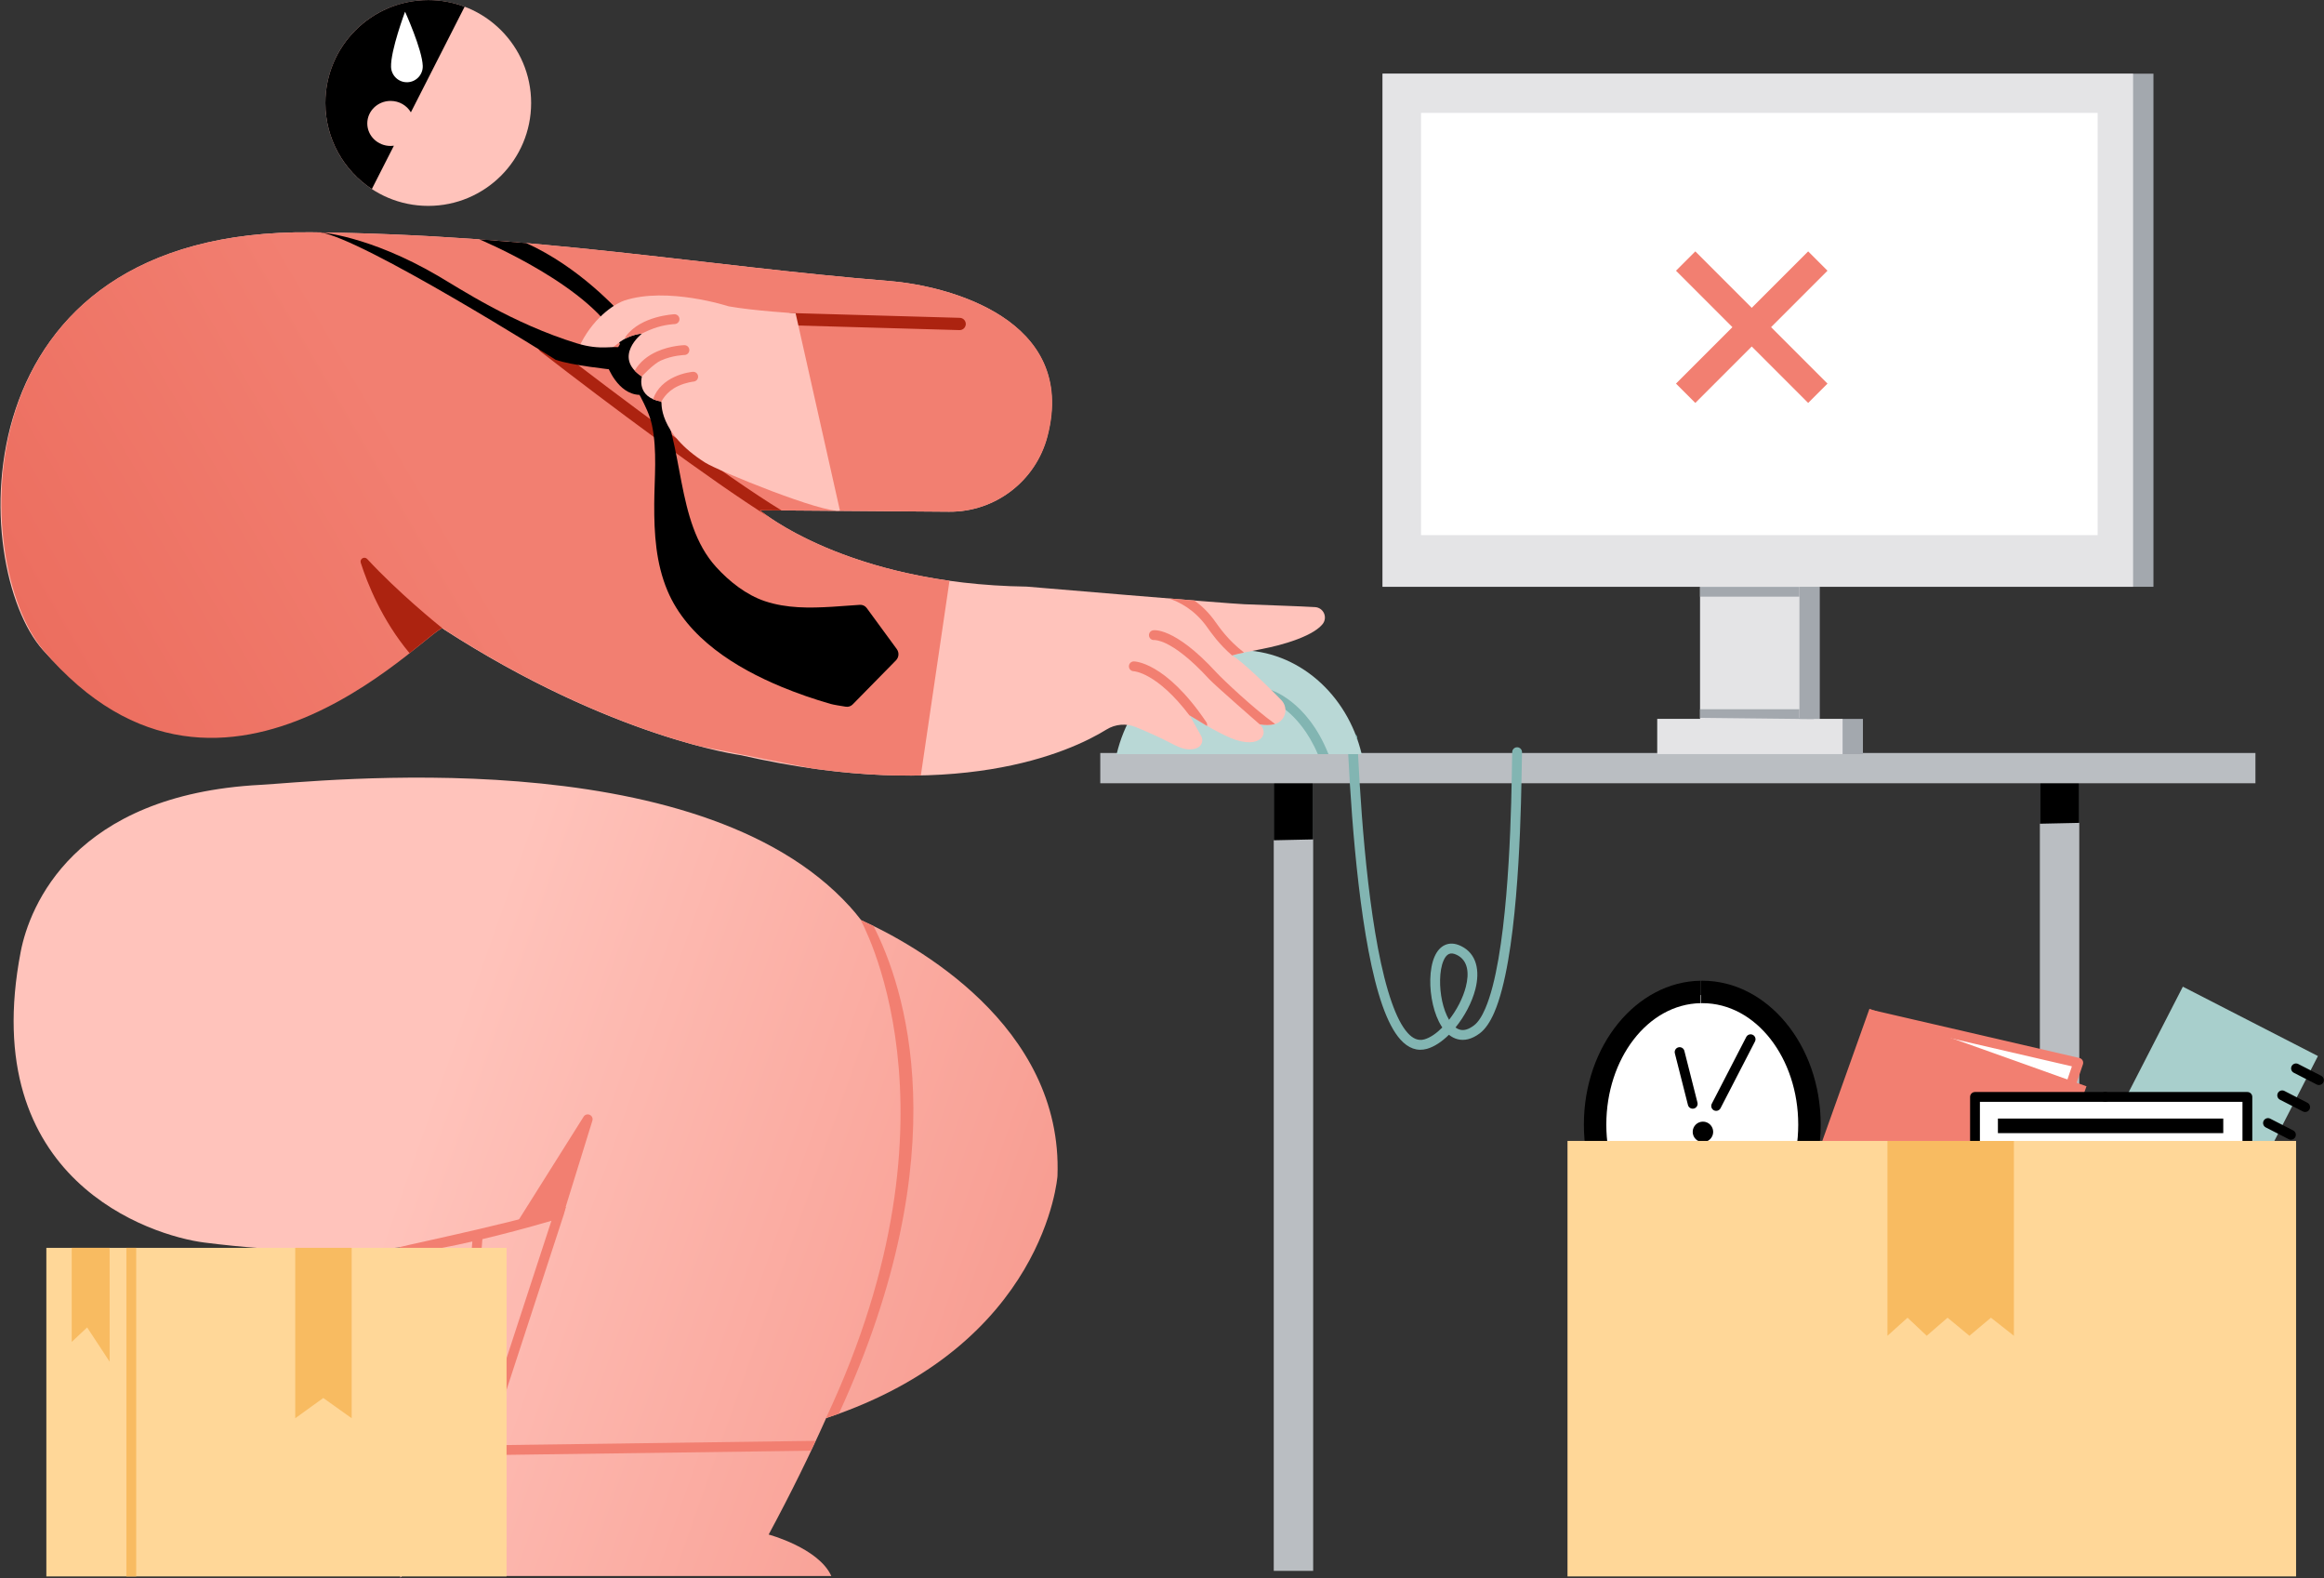<svg width="3139" height="2131" viewBox="0 0 3139 2131" fill="none" xmlns="http://www.w3.org/2000/svg">
<rect x="0" y="0" width="3139" height="2131" fill="#333333" stroke="none"/>
<path fill-rule="evenodd" clip-rule="evenodd" d="M1773.68 2121.11V1040.16H1720.44V2121.11H1773.68ZM2808.46 2121.11V1040.16H2755.22V2121.11H2808.46Z" fill="#BABEC2"/>
<path fill-rule="evenodd" clip-rule="evenodd" d="M1773.68 1133.45L1720.44 1134.6V1040.16H1773.68V1133.45ZM2808.46 1043.63V1111.12L2755.22 1112.26V1043.44L2808.46 1043.63Z" fill="black"/>
<path d="M3046.39 1016.75H1486.13V1057.62H3046.39V1016.75Z" fill="#BABEC2"/>
<path fill-rule="evenodd" clip-rule="evenodd" d="M1508.24 1018.27C1527.43 937.531 1594.29 877.866 1673.73 877.866C1753.16 877.866 1820.02 937.531 1839.21 1018.27H1508.24Z" fill="#B9D8D6"/>
<path fill-rule="evenodd" clip-rule="evenodd" d="M1779.97 1018.28C1753.57 956.625 1711.98 944.088 1711.98 944.088C1708.47 943.072 1706.43 939.393 1707.44 935.879C1708.47 932.364 1712.14 930.336 1715.66 931.352C1715.66 931.352 1765.3 945.147 1794.33 1018.28H1779.97Z" fill="#82B5B2"/>
<path fill-rule="evenodd" clip-rule="evenodd" d="M1834.29 1018.27C1839.21 1116.62 1850.92 1271.5 1879.76 1353.37C1886.1 1371.38 1893.18 1385.75 1901.38 1394.81C1908.08 1402.24 1915.43 1405.82 1923.83 1403.45C1931.94 1401.16 1940.3 1395.25 1948.13 1387.39C1947.76 1386.86 1947.41 1386.33 1947.07 1385.78C1936.83 1369.81 1931.41 1344.74 1931.85 1322.77C1932.09 1310.75 1934.09 1299.67 1937.79 1291.4C1941.07 1284.04 1945.76 1278.76 1951.49 1276.12C1957.46 1273.37 1964.75 1273.22 1973.36 1277.4C1994.56 1287.65 1999.16 1310.62 1992.75 1335.76C1988.19 1353.55 1978.17 1372.38 1965.92 1387.39C1967.83 1388.82 1969.88 1389.86 1972.1 1390.42C1977.57 1391.8 1983.75 1389.96 1990.81 1384.64C1996.66 1380.25 2001.6 1372.33 2006.09 1361.97C2013.5 1344.89 2019.3 1321.47 2023.92 1294.83C2042.26 1189.19 2041.75 1033.83 2042.53 1015.37C2042.68 1011.73 2045.77 1008.88 2049.44 1009.03C2053.08 1009.19 2055.93 1012.29 2055.77 1015.94C2054.99 1034.51 2055.44 1190.82 2036.98 1297.1C2032.14 1324.94 2025.99 1349.4 2018.25 1367.24C2012.65 1380.17 2006.07 1389.76 1998.78 1395.25C1987.6 1403.65 1977.52 1405.45 1968.87 1403.28C1964.65 1402.22 1960.67 1400.15 1957.04 1397.22C1947.53 1406.63 1937.22 1413.44 1927.45 1416.21C1914.16 1419.95 1902.13 1415.43 1891.54 1403.7C1882.44 1393.62 1874.31 1377.8 1867.25 1357.78C1838.03 1274.8 1826 1117.66 1821.02 1018.27H1834.29ZM1957.24 1377.03C1967.58 1363.86 1976 1347.76 1979.89 1332.48C1984.58 1314.13 1983.06 1296.82 1967.6 1289.33C1963.4 1287.31 1959.92 1286.83 1957.02 1288.17C1953.91 1289.61 1951.69 1292.77 1949.88 1296.8C1946.8 1303.71 1945.31 1312.99 1945.11 1323.03C1944.73 1341.67 1948.89 1362.92 1957.24 1377.03ZM1830.1 991.03C1831.9 992.14 1833.16 994.096 1833.26 996.383L1833.43 1000.08C1832.38 997.029 1831.27 993.996 1830.1 991.03Z" fill="#82B5B2"/>
<path d="M2295.95 1693.3C2370.24 1693.3 2430.46 1615.01 2430.46 1518.42C2430.46 1421.84 2370.24 1343.55 2295.95 1343.55C2221.65 1343.55 2161.43 1421.84 2161.43 1518.42C2161.43 1615.01 2221.65 1693.3 2295.95 1693.3Z" fill="white"/>
<path fill-rule="evenodd" clip-rule="evenodd" d="M2296.86 1324.26V1354.56C2225.51 1355.96 2169.64 1429.64 2169.64 1518.49C2169.64 1607.33 2225.51 1681.01 2296.86 1682.41V1712.73C2210.66 1711.37 2139.32 1625.64 2139.32 1518.49C2139.32 1411.33 2210.66 1325.6 2296.86 1324.26Z" fill="black"/>
<path fill-rule="evenodd" clip-rule="evenodd" d="M2297.37 1324.32L2299.5 1324.26C2386.65 1324.26 2459.18 1410.52 2459.18 1518.56C2459.18 1626.6 2386.65 1712.86 2299.5 1712.86L2297.37 1712.8V1682.47L2299.5 1682.55C2371.88 1682.55 2428.85 1608.29 2428.85 1518.56C2428.85 1428.83 2371.88 1354.56 2299.5 1354.56L2297.37 1354.63V1324.32Z" fill="black"/>
<path fill-rule="evenodd" clip-rule="evenodd" d="M2300.15 1514.54C2307.77 1514.54 2313.97 1520.72 2313.97 1528.36C2313.97 1535.98 2307.77 1542.18 2300.15 1542.18C2292.51 1542.18 2286.31 1535.98 2286.31 1528.36C2286.31 1520.72 2292.51 1514.54 2300.15 1514.54ZM2323.89 1496.41L2370.42 1406.32C2372.1 1403.07 2370.82 1399.06 2367.57 1397.38C2364.31 1395.71 2360.32 1396.99 2358.64 1400.23L2312.11 1490.33C2310.42 1493.58 2311.7 1497.59 2314.96 1499.26C2318.21 1500.93 2322.2 1499.66 2323.89 1496.41ZM2262.2 1422.24L2279.9 1492.07C2280.79 1495.61 2284.39 1497.75 2287.95 1496.86C2291.5 1495.96 2293.64 1492.35 2292.74 1488.8L2275.06 1418.99C2274.17 1415.43 2270.55 1413.29 2267.01 1414.19C2263.46 1415.08 2261.31 1418.69 2262.2 1422.24Z" fill="black"/>
<path d="M3130.81 1425.97L2948.34 1332.29L2825.03 1572.44L3007.5 1666.13L3130.81 1425.97Z" fill="#A8CFCC"/>
<path fill-rule="evenodd" clip-rule="evenodd" d="M3002.79 1634.55L3033.78 1650.44C3037.04 1652.12 3041.04 1650.82 3042.71 1647.58C3044.38 1644.31 3043.09 1640.32 3039.83 1638.65L3008.84 1622.75C3005.58 1621.1 3001.58 1622.37 2999.91 1625.64C2998.25 1628.89 2999.53 1632.9 3002.79 1634.55ZM3021.96 1597.15L3052.97 1613.03C3056.21 1614.7 3060.22 1613.41 3061.88 1610.16C3063.56 1606.91 3062.26 1602.9 3059.02 1601.25L3028.01 1585.36C3024.76 1583.68 3020.77 1584.97 3019.1 1588.22C3017.42 1591.47 3018.72 1595.48 3021.96 1597.15ZM3041.15 1559.74L3072.14 1575.63C3075.4 1577.29 3079.4 1576.01 3081.07 1572.75C3082.74 1569.5 3081.45 1565.5 3078.19 1563.83L3047.2 1547.94C3043.94 1546.27 3039.94 1547.56 3038.27 1550.81C3036.61 1554.07 3037.9 1558.06 3041.15 1559.74ZM3060.34 1522.32L3091.33 1538.21C3094.57 1539.89 3098.58 1538.59 3100.24 1535.33C3101.92 1532.08 3100.62 1528.09 3097.38 1526.41L3066.37 1510.52C3063.12 1508.85 3059.13 1510.14 3057.46 1513.39C3055.78 1516.66 3057.08 1520.65 3060.34 1522.32ZM3079.51 1484.91L3110.52 1500.8C3113.76 1502.47 3117.76 1501.18 3119.43 1497.91C3121.1 1494.67 3119.81 1490.67 3116.56 1489L3085.56 1473.11C3082.31 1471.43 3078.3 1472.73 3076.65 1475.97C3074.97 1479.24 3076.26 1483.23 3079.51 1484.91ZM3098.17 1448.5L3129.17 1464.39C3132.42 1466.07 3136.41 1464.77 3138.09 1461.53C3139.76 1458.28 3138.47 1454.27 3135.22 1452.61L3104.22 1436.72C3100.97 1435.05 3096.96 1436.34 3095.3 1439.59C3093.63 1442.83 3094.92 1446.84 3098.17 1448.5Z" fill="black"/>
<path fill-rule="evenodd" clip-rule="evenodd" d="M2530.99 1370.36L2812.01 1437.05L2797.06 1478.96L2530.99 1370.36Z" fill="white"/>
<path d="M2818.2 1466.8L2525.04 1362.18L2392 1734.99L2685.16 1839.61L2818.2 1466.8Z" fill="#F27F71"/>
<path fill-rule="evenodd" clip-rule="evenodd" d="M2798.49 1439.86L2529.08 1377.45C2525.51 1376.63 2523.29 1373.06 2524.1 1369.48C2524.93 1365.92 2528.5 1363.7 2532.06 1364.53L2808.62 1428.59C2810.44 1429.02 2812 1430.2 2812.91 1431.82C2813.82 1433.46 2814 1435.4 2813.39 1437.19L2798.31 1481.57C2797.13 1485.03 2793.37 1486.88 2789.91 1485.71C2786.45 1484.53 2784.59 1480.75 2785.77 1477.29L2798.49 1439.86Z" fill="#F27F71"/>
<path d="M3035.81 1481.16H2667.62V1921.22H3035.81V1481.16Z" fill="white"/>
<path fill-rule="evenodd" clip-rule="evenodd" d="M3002.94 1871.15H2698.56V1890.84H3002.94V1871.15ZM3002.94 1835.08H2698.56V1854.76H3002.94V1835.08ZM3002.94 1799H2698.56V1818.69H3002.94V1799ZM3002.94 1762.93H2698.56V1782.62H3002.94V1762.93ZM3002.94 1726.86H2698.56V1746.54H3002.94V1726.86ZM3002.94 1690.78H2698.56V1710.47H3002.94V1690.78ZM3002.94 1654.71H2698.56V1674.4H3002.94V1654.71ZM3002.94 1618.64H2698.56V1638.32H3002.94V1618.64ZM3002.94 1582.56H2698.56V1602.25H3002.94V1582.56ZM3002.94 1546.49H2698.56V1566.17H3002.94V1546.49ZM3002.94 1510.37H2698.56V1530.05H3002.94V1510.37Z" fill="black"/>
<path fill-rule="evenodd" clip-rule="evenodd" d="M2674.24 1914.59H2853C2856.65 1914.59 2859.63 1917.56 2859.63 1921.22C2859.63 1924.88 2856.65 1927.85 2853 1927.85H2667.61C2663.95 1927.85 2660.98 1924.88 2660.98 1921.22V1481.16C2660.98 1477.5 2663.95 1474.53 2667.61 1474.53H2843.64C2847.28 1474.53 2850.27 1477.5 2850.27 1481.16C2850.27 1484.82 2847.28 1487.79 2843.64 1487.79H2674.24V1914.59Z" fill="black"/>
<path fill-rule="evenodd" clip-rule="evenodd" d="M3028.88 1487.79H2843.34C2839.68 1487.79 2836.71 1484.82 2836.71 1481.16C2836.71 1477.5 2839.68 1474.53 2843.34 1474.53H3035.51C3039.17 1474.53 3042.14 1477.5 3042.14 1481.16V1921.22C3042.14 1924.88 3039.17 1927.85 3035.51 1927.85H2852.7C2849.04 1927.85 2846.08 1924.88 2846.08 1921.22C2846.08 1917.56 2849.04 1914.59 2852.7 1914.59H3028.88V1487.79Z" fill="black"/>
<path d="M3101.3 1540.57H2117.21V2128.64H3101.3V1540.57Z" fill="#FFD798"/>
<path fill-rule="evenodd" clip-rule="evenodd" d="M2720.15 1540.59V1803.69L2689.13 1779.28L2660.07 1803.69L2630.57 1779.28L2602.4 1803.69L2576.5 1779.28L2549.36 1803.69V1540.59H2720.15Z" fill="#F8BB61"/>
<path d="M578.443 278.011C655.188 278.011 717.401 215.797 717.401 139.052C717.401 62.308 655.188 0.094 578.443 0.094C501.698 0.094 439.484 62.308 439.484 139.052C439.484 215.797 501.698 278.011 578.443 278.011Z" fill="#FFC3BB"/>
<path fill-rule="evenodd" clip-rule="evenodd" d="M502.243 255.245C464.449 230.392 439.484 187.615 439.484 139.052C439.484 62.36 501.75 0.094 578.444 0.094C595.737 0.094 612.299 3.26 627.584 9.047L554.973 151.67C549.554 142.474 539.31 136.267 527.579 136.267C510.196 136.267 496.085 149.889 496.085 166.67C496.085 183.449 510.196 197.073 527.579 197.073C529.083 197.073 530.565 196.97 532.011 196.773L502.243 255.245Z" fill="black"/>
<path fill-rule="evenodd" clip-rule="evenodd" d="M547.101 15.793C547.101 15.793 527.438 68.209 528.187 90.365C528.586 102.18 538.505 111.45 550.32 111.051C562.138 110.651 571.406 100.733 571.007 88.918C570.258 66.762 547.101 15.793 547.101 15.793Z" fill="white"/>
<path fill-rule="evenodd" clip-rule="evenodd" d="M540.648 1684.44C468.825 1690.77 380.06 1691.13 275.73 1677.76C204.853 1668.68 -31.799 1594.31 27.975 1285.09C39.791 1223.96 99.267 1072.89 352.068 1059.75C425.849 1055.91 941.428 996.588 1147.98 1224.25C1152.02 1228.72 1157.24 1234.69 1163.11 1242.39C1233.25 1274.22 1436.05 1384.12 1428.31 1588.03C1428.31 1588.03 1412.29 1816.44 1115.88 1914.9C1093.97 1963.96 1068.26 2016.32 1038.22 2072.08C1038.22 2072.08 1105.76 2090.14 1122.87 2128.11H601.716L632.913 2029.36L600.496 2037.02C600.188 2071.35 568.058 2105.62 540.648 2130.34V1684.44Z" fill="url(#paint0_linear_611_3)"/>
<path fill-rule="evenodd" clip-rule="evenodd" d="M609.691 2034.89L638.504 1670.08C638.792 1666.43 641.985 1663.71 645.632 1664C649.279 1664.28 652.007 1667.48 651.719 1671.12L623.243 2031.69L609.691 2034.89Z" fill="#F27F71"/>
<path fill-rule="evenodd" clip-rule="evenodd" d="M697.004 1652.88L760.675 1640.55C760.675 1640.55 784.068 1565.06 800.117 1513.24C801.092 1510.09 799.584 1506.71 796.595 1505.34C793.605 1503.96 790.059 1505.02 788.308 1507.8C753.542 1563.05 697.004 1652.88 697.004 1652.88Z" fill="#F27F71"/>
<path fill-rule="evenodd" clip-rule="evenodd" d="M540.183 1684.44C524.166 1685.85 668.837 1657.52 753.123 1632.18C758.394 1630.59 764.429 1629.7 764.429 1629.7C764.429 1629.7 762.063 1638.25 761.297 1640.58L659.73 1951.54L1101.45 1945.54C1099.38 1949.97 1097.29 1954.41 1095.17 1958.88L656.444 1964.85C656.091 1964.85 655.744 1964.81 655.406 1964.76L632.448 2029.37L619.348 2032.47L744.795 1648.42C678.548 1667.64 611.583 1684.38 540.183 1694.82V1684.44ZM1115.65 1914.82C1312.87 1495.94 1158.96 1237.56 1162.64 1242.4C1167.71 1244.7 1173.49 1247.42 1179.86 1250.55C1220.64 1329.92 1297.21 1551.98 1133.1 1908.76C1127.41 1910.83 1121.58 1912.85 1115.65 1914.82Z" fill="#F27F71"/>
<path fill-rule="evenodd" clip-rule="evenodd" d="M420.496 313.658C727.097 316.929 945.888 358.738 1201.63 379.505C1278.9 385.78 1455.94 430.086 1414.53 589.147C1398.82 649.496 1344.1 691.449 1281.75 690.967C1173.71 690.132 1026.14 688.99 1026.14 688.99C1026.14 688.99 1143.19 788.571 1386.89 792.102C1386.89 792.102 1655.54 814.876 1680.73 815.895C1725.24 817.698 1751.87 818.387 1776.29 819.784C1781.54 820.096 1786.18 823.31 1788.32 828.116C1790.46 832.923 1789.75 838.52 1786.47 842.631C1781.39 848.941 1771.19 856.07 1752.02 863.284C1717.02 876.456 1689.63 877.6 1662.72 885.525C1664.74 881.026 1706.41 920.278 1730.82 945.476C1735.68 950.558 1737.42 957.858 1735.4 964.585C1733.36 971.311 1727.86 976.423 1721 977.964C1715.73 979.162 1709.36 979.426 1701.76 978.073C1716.24 992.196 1699.32 1015.61 1653.75 992.611C1641.79 986.579 1637.66 984.905 1606.89 965.888C1606.89 965.888 1616.72 983.547 1622.49 993.92C1624.01 996.67 1624.34 999.935 1623.36 1002.93C1622.4 1005.93 1620.23 1008.4 1617.38 1009.74C1611.05 1012.69 1601.06 1013.64 1586.21 1005.87C1563.64 994.085 1548.3 987.606 1534.22 981.807C1521.22 976.461 1506.46 977.677 1494.53 985.071C1445.33 1015.44 1291.69 1086.13 1000.75 1019.74C1000.75 1019.74 826.446 996.687 598.527 849.223C592.464 825.204 309.142 1159.46 57.822 877.573C-41.167 766.542 -61.643 308.515 420.496 313.658Z" fill="#FFC3BB"/>
<path fill-rule="evenodd" clip-rule="evenodd" d="M1607.01 966.547C1562.63 907.679 1531.33 906.345 1531.33 906.345C1527.68 906.287 1524.75 903.27 1524.82 899.613C1524.87 895.954 1527.88 893.033 1531.54 893.091C1531.54 893.091 1573.85 892.768 1629.36 975.097C1630.4 976.663 1630.7 978.521 1630.34 980.227C1624.65 976.91 1617.21 972.421 1606.62 965.882L1607.01 966.547ZM1701.49 978.068C1701.99 978.557 1640.79 925.241 1633.1 916.873C1606.92 888.352 1587.77 875.006 1575.08 868.885C1565.58 864.302 1559.58 864.211 1559.35 864.209C1559.43 864.201 1559.52 864.189 1559.58 864.176L1559.35 864.209C1555.84 864.665 1552.56 862.244 1551.98 858.711C1551.38 855.102 1553.83 851.69 1557.44 851.095C1557.44 851.095 1585.33 845.264 1642.88 907.905C1651.43 917.222 1693.25 956.842 1722.24 977.558C1721.74 977.71 1721.24 977.845 1720.73 977.959C1715.46 979.157 1709.1 979.42 1701.49 978.068ZM1578.49 808.082C1590.65 809.075 1602.38 810.022 1613.3 810.897C1622.71 817.627 1632.36 826.704 1641.09 838.944C1647.17 847.47 1659.05 864.781 1680.28 881.089C1674.84 882.249 1669.48 883.513 1664.14 885.029C1646.44 869.714 1635.99 854.61 1630.3 846.641C1613.22 822.69 1592.24 812.437 1578.49 808.082Z" fill="#F27F71"/>
<path fill-rule="evenodd" clip-rule="evenodd" d="M944.483 1007.51C875.227 989.264 748.658 946.08 598.961 849.223C596.215 828.916 305.374 1169.5 58.256 877.573C-39.222 762.42 -61.209 308.515 420.93 313.659C727.531 316.93 946.322 358.738 1202.07 379.506C1279.33 385.781 1456.37 430.086 1414.96 589.148C1399.25 649.497 1344.54 691.449 1282.18 690.967C1174.15 690.132 1026.57 688.99 1026.57 688.99C1026.57 688.99 1109.95 759.926 1282.47 784.178L1243.76 1047.09C1200.15 1048.02 1150.77 1045.34 1095.34 1037.35C1049.69 1028.29 997.342 1017.91 944.483 1007.51Z" fill="url(#paint1_linear_611_3)"/>
<path fill-rule="evenodd" clip-rule="evenodd" d="M553.133 881.92C515.572 836.93 495.992 787.2 487.205 759.67C486.556 757.363 487.581 754.912 489.679 753.756C491.777 752.599 494.397 753.04 495.999 754.82C537.698 799.868 589.414 841.827 597.543 848.347C593.369 848.614 577.624 862.621 553.133 881.92ZM1026.48 689.176L1026.49 689.195L1026.56 689.248L1026.68 689.344L1026.74 689.395L1026.79 689.447L1026.87 689.513L1027.01 689.612L1027.12 689.707L1027.22 689.793L1027.31 689.862L1027.42 689.955L1027.62 690.108L1027.77 690.234L1027.85 690.295L1027.95 690.368L1028.25 690.601L1028.45 690.764L1028.5 690.807L1028.56 690.852L1029.06 691.244L1029.24 691.382L1029.26 691.395C1029.53 691.601 1029.81 691.818 1030.11 692.046L1030.17 692.086L1030.45 692.303L1030.97 692.696L1031.08 692.779C1031.35 692.981 1031.65 693.191 1031.93 693.409L1031.98 693.437L1032.03 693.48C1032.71 693.977 1033.44 694.512 1034.21 695.08L1034.36 695.18L1034.7 695.425L1034.88 695.549L1034.93 695.591L1035.08 695.697L1035.37 695.902L1035.52 696.015L1035.62 696.085L1035.84 696.232L1036.07 696.404L1036.2 696.494L1036.34 696.592L1036.62 696.786L1036.82 696.923L1036.9 696.986L1037.08 697.109L1037.43 697.356L1037.58 697.458L1037.63 697.491L1037.81 697.622L1038.27 697.942L1038.37 698.01C960.626 649.179 821.668 545.744 730.124 474.704C726.512 471.9 725.854 466.691 728.657 463.078C731.461 459.466 736.669 458.81 740.283 461.614C834.954 535.081 980.627 643.522 1055.59 689.218L1026.24 688.991L1026.43 689.148L1026.48 689.176ZM1067.74 439.254L1295.96 445.731C1300.52 445.86 1304.34 442.254 1304.48 437.684C1304.59 433.113 1301 429.297 1296.42 429.167L1068.2 422.69C1063.63 422.559 1059.82 426.165 1059.68 430.736C1059.55 435.307 1063.16 439.123 1067.74 439.254Z" fill="#AC2310"/>
<path fill-rule="evenodd" clip-rule="evenodd" d="M837.347 464.542C803.977 388.077 647.266 323.113 647.266 323.113L710.821 328.25C781.495 360.363 833.663 416.19 854.182 440.525C862.005 441.574 881.47 444.542 881.788 448.131C882.187 452.625 884.9 528.079 884.9 528.079C884.651 528.202 884.404 528.323 884.159 528.44L886.35 528.583C925.5 601.042 911.255 703.749 967.137 765.478C984.834 785.023 1007.98 803.391 1033.3 811.802C1062.71 821.57 1093.25 821.123 1123.78 819.33C1131.85 818.856 1151.45 817.428 1161.31 816.7C1164.97 816.434 1168.5 818.067 1170.67 821.027C1179.12 832.561 1200.74 862.096 1211.27 876.451C1214.68 881.106 1214.22 887.547 1210.17 891.664C1195.67 906.423 1162.83 939.864 1151.66 951.215C1149.24 953.68 1145.78 954.812 1142.37 954.247C1135.9 953.253 1125.61 951.581 1121.75 950.467C1099.3 943.983 1077.16 936.381 1055.57 927.431C993.798 901.84 928.485 861.5 901.586 797.727C885.873 760.476 883.495 720.717 883.667 680.834C883.818 645.675 887.929 608.679 880.59 573.972C877.737 560.474 871.394 547.833 865.137 535.644C864.992 535.362 864.414 534.424 863.683 533.199C834.225 532.142 820.614 494.526 820.614 494.526L837.347 464.542Z" fill="black"/>
<path fill-rule="evenodd" clip-rule="evenodd" d="M1134.46 689.337L1074.63 423.062C1074.63 423.062 1017.79 419.68 984.052 413.601C984.052 413.601 901.293 386.689 843.198 405.836C833.751 408.949 804.581 424.912 784.713 463.262C776.417 479.272 803.762 489.668 835.292 463.262C841.738 457.863 854.118 451.601 866.996 450.526C866.996 450.526 826.769 482.003 866.996 508.417C866.996 508.417 858.743 536.451 893.608 542.29C893.608 542.29 888.422 584.203 952.403 624.623C970.73 636.209 1113.02 693.99 1134.46 689.337Z" fill="#FFC3BB"/>
<path fill-rule="evenodd" clip-rule="evenodd" d="M882.054 539.078C887.369 523.744 899.07 514.582 910.356 509.222C923.407 503.021 935.765 502.037 935.765 502.037C939.41 501.737 942.608 504.453 942.906 508.098C943.205 511.746 940.487 514.949 936.842 515.249C936.842 515.249 926.813 516.271 916.044 521.196C899.252 528.874 893.408 542.296 893.408 542.296C888.955 541.551 885.205 540.444 882.054 539.078ZM857.203 500.577C864.406 488.07 875.6 479.984 886.939 474.852C905.532 466.434 924.328 466.079 924.328 466.079C927.985 466.007 931.014 468.916 931.087 472.573C931.16 476.232 928.25 479.26 924.593 479.334C924.593 479.334 908.417 479.679 892.405 486.928C882.229 491.533 866.796 508.423 866.796 508.423C862.87 505.845 859.71 503.218 857.203 500.577ZM844 457.44C844.119 456.316 844.527 455.208 845.243 454.232C865.8 426.144 910.901 424.331 910.901 424.331C914.558 424.213 917.623 427.083 917.743 430.74C917.862 434.395 914.99 437.461 911.333 437.58C911.333 437.58 897.363 438.059 882.372 443.628C873.815 446.808 866.796 450.532 866.796 450.532C858.509 451.223 850.428 454.063 844 457.44Z" fill="#F27F71"/>
<path fill-rule="evenodd" clip-rule="evenodd" d="M431.75 313.649C431.75 313.649 497.353 317.5 591.421 372.371C620.696 389.447 692.275 436.937 779.164 463.605C812.165 473.733 828.171 466.22 839.311 469.563L826.915 499.112C826.915 499.112 771.424 493.356 750.546 485.818C750.546 485.818 487.981 320.528 431.75 313.649Z" fill="black"/>
<path d="M684.182 1684.96H62.602V2128.64H684.182V1684.96Z" fill="#FFD798"/>
<path fill-rule="evenodd" clip-rule="evenodd" d="M183.975 2128.66H170.719V1684.96H183.975V2128.66ZM475.012 1684.96V1915.04L436.657 1887.69L398.759 1915.04V1684.96H475.012ZM148.069 1684.96V1838.65L117.707 1792.4L96.863 1811.95V1684.96H148.069Z" fill="#F8BB61"/>
<path fill-rule="evenodd" clip-rule="evenodd" d="M2296.32 792.339H1867.43V99.478H2908.63V792.339H2457.95V970.744H2516.24V1018.25H2238.51V970.744H2296.32V792.339Z" fill="#A3A8AE"/>
<path fill-rule="evenodd" clip-rule="evenodd" d="M2881.15 99.478V792.339H2430.47V970.744H2488.77V1018.25H2238.51V970.744H2296.32V792.339H1867.43V99.478H2881.15Z" fill="#E4E4E6"/>
<path d="M2833.28 152.459H1919.38V722.555H2833.28V152.459Z" fill="white"/>
<path fill-rule="evenodd" clip-rule="evenodd" d="M2430.41 969.296H2452.85C2451.67 970.33 2450.13 970.958 2448.46 970.958L2296.26 969.296V957.702H2430.41V969.296ZM2430.41 805.693H2296.26V792.437H2430.41V805.693Z" fill="#A3A8AE"/>
<rect x="2263.74" y="517.972" width="252.487" height="36.906" transform="rotate(-45 2263.74 517.972)" fill="#F27F71"/>
<rect x="2289.84" y="339.437" width="252.487" height="36.906" transform="rotate(45 2289.84 339.437)" fill="#F27F71"/>
<defs>
<linearGradient id="paint0_linear_611_3" x1="665.651" y1="1232.28" x2="2108.24" y2="1741.89" gradientUnits="userSpaceOnUse">
<stop stop-color="#FFC3BB"/>
<stop offset="1" stop-color="#F27F71"/>
</linearGradient>
<linearGradient id="paint1_linear_611_3" x1="433.44" y1="404.964" x2="-411.737" y2="900.802" gradientUnits="userSpaceOnUse">
<stop stop-color="#F27F71"/>
<stop offset="0.58" stop-color="#EC6E5F"/>
<stop offset="0.8" stop-color="#E04B39"/>
<stop offset="1" stop-color="#D52914"/>
</linearGradient>
</defs>
</svg>
